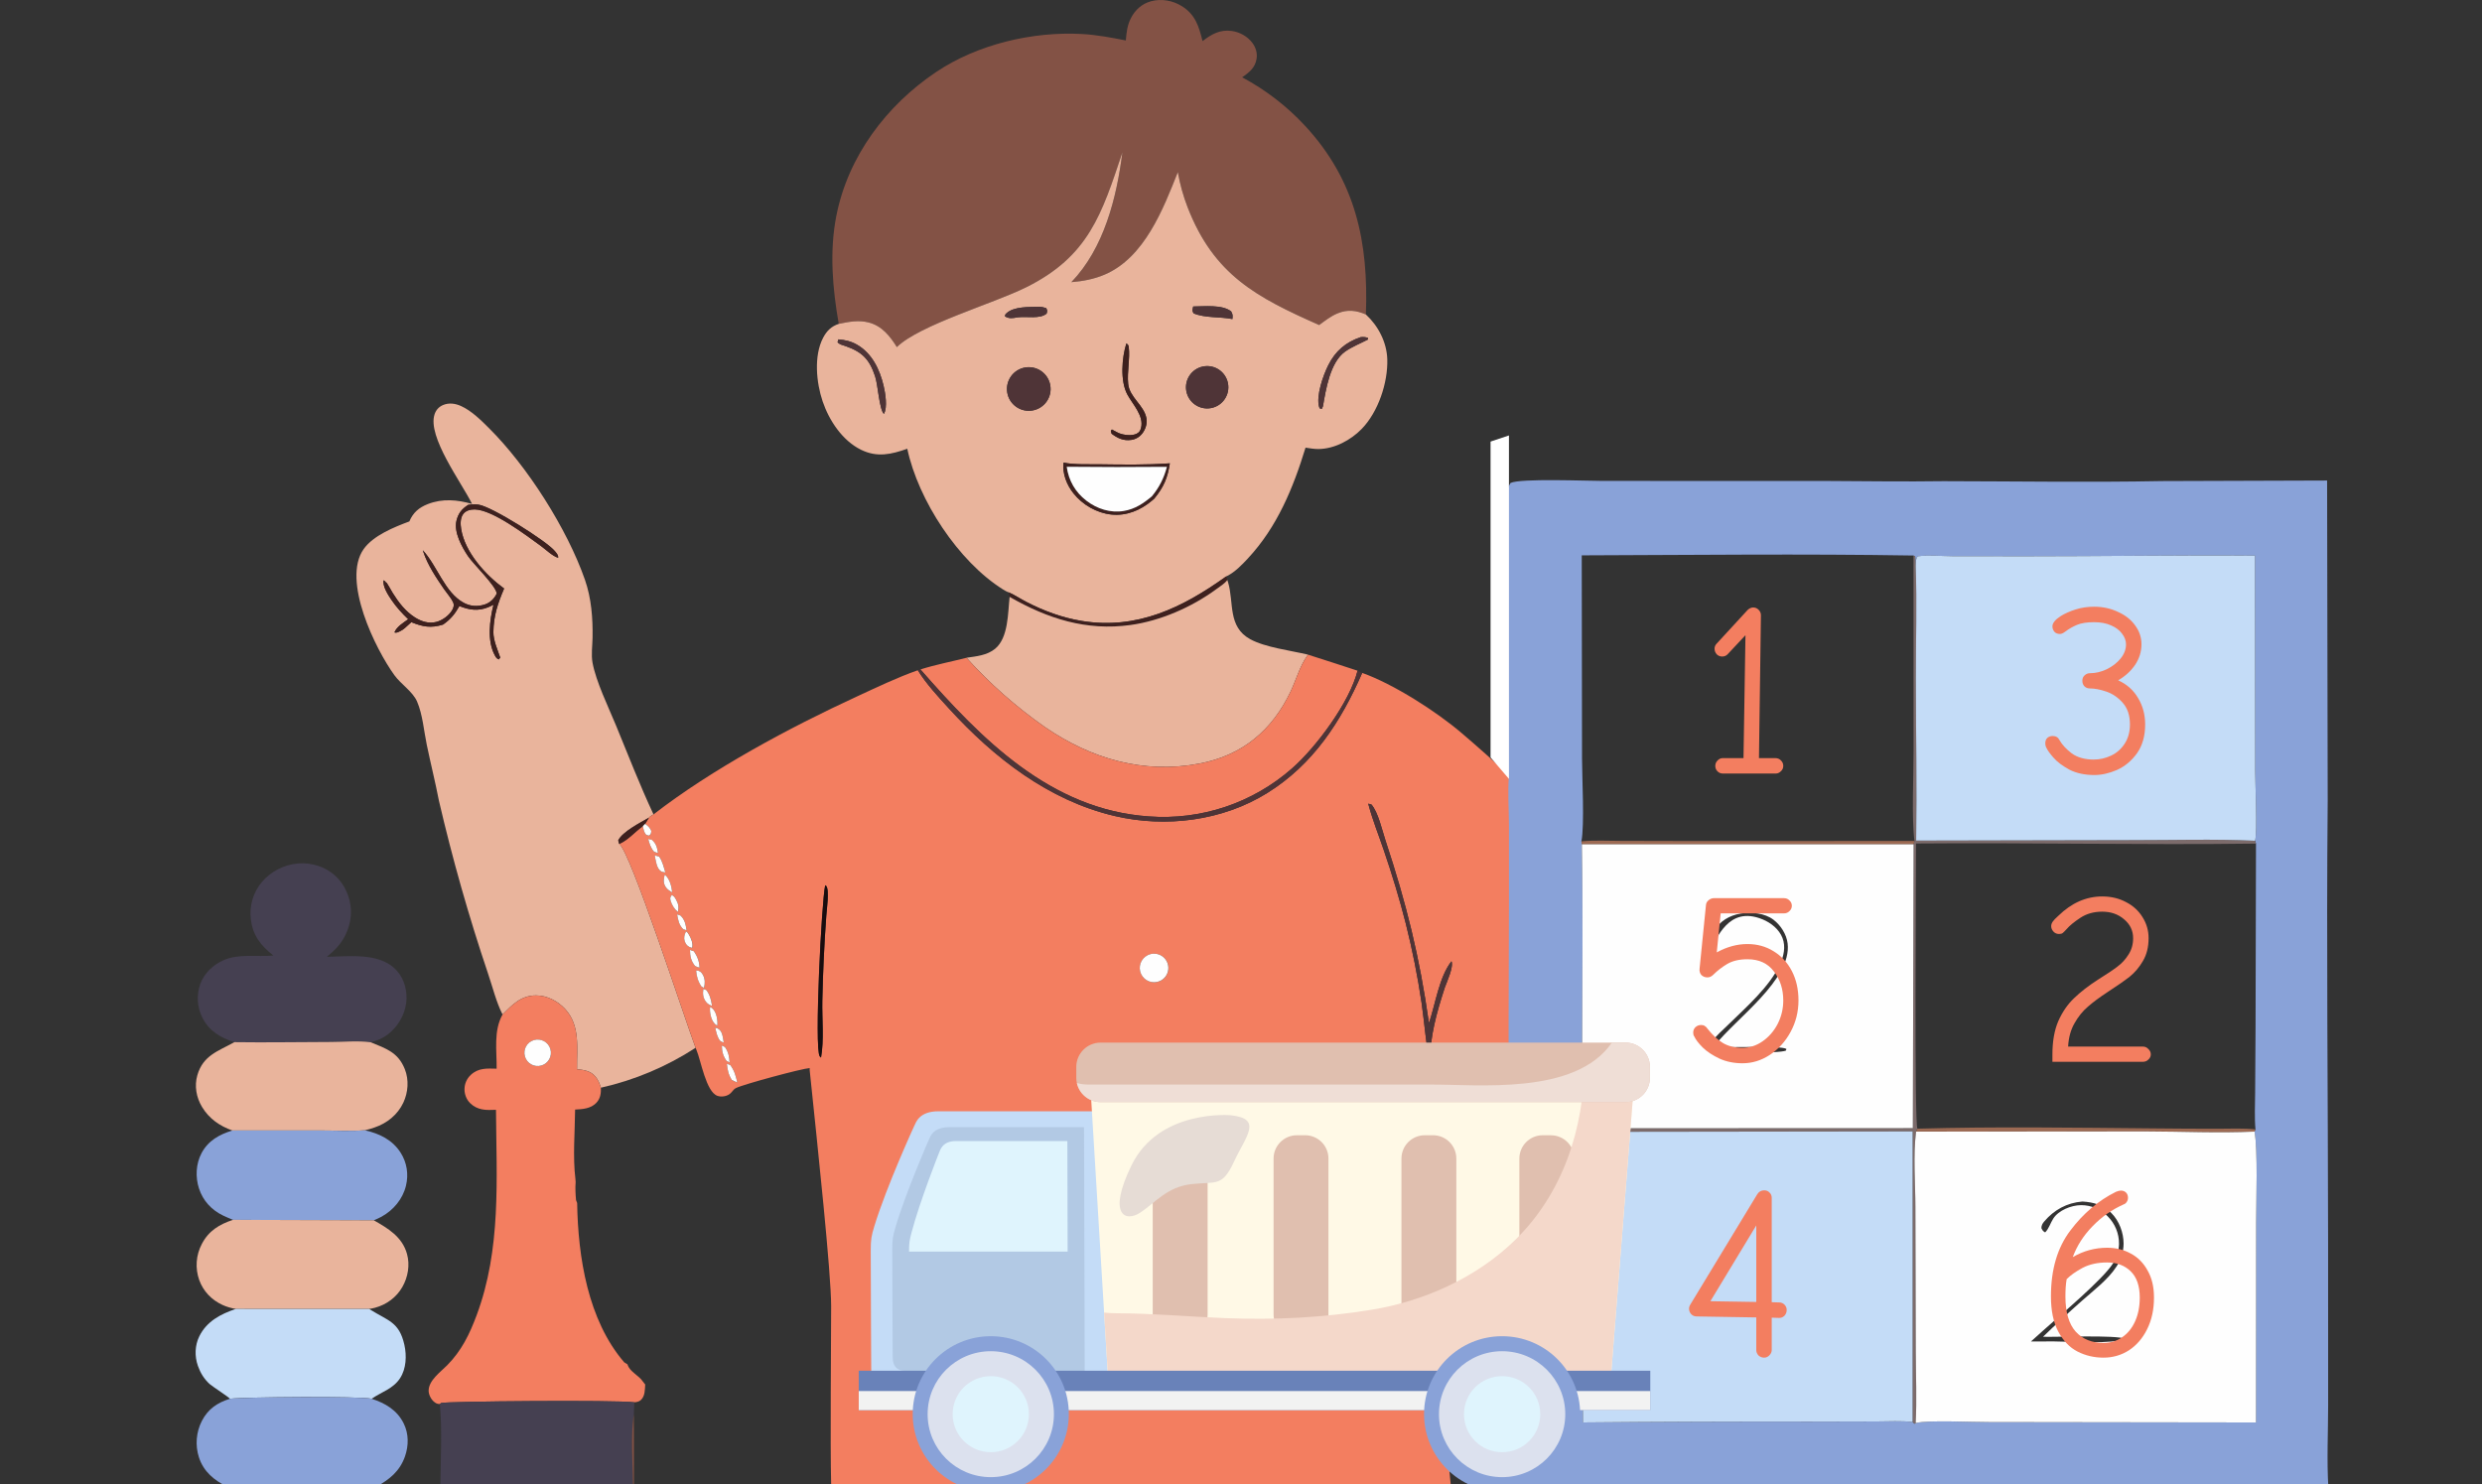 <svg width="311" height="186" viewBox="0 0 311 186" fill="none" xmlns="http://www.w3.org/2000/svg">
<rect x="0" y="0" width="311" height="186" fill="#333333" stroke="none"/>
<g clip-path="url(#clip0_98_2415)">
<path d="M171.149 39.411C169.945 38.897 168.866 38.76 167.629 39.263C166.771 39.611 166.039 40.191 165.3 40.737C157.483 37.276 152.124 34.488 148.823 26.002C148.267 24.568 147.853 23.083 147.588 21.568C145.749 26.224 143.394 32.298 138.414 34.419C137.091 34.983 135.675 35.251 134.247 35.363C138.333 31.106 139.921 24.811 140.64 19.1C138.058 26.828 136.42 32.102 128.619 35.99C124.458 38.064 115.252 40.704 112.381 43.499C111.526 42.118 110.497 40.835 108.844 40.413C107.579 40.09 106.343 40.33 105.097 40.592C104.316 36.15 103.919 31.504 104.795 27.049C106.257 19.605 111.062 13.206 117.299 9.025C122.482 5.551 129.361 3.925 135.56 4.261C137.426 4.362 139.241 4.709 141.069 5.071C141.151 4.072 141.243 3.175 141.711 2.264C142.242 1.231 143.097 0.464 144.228 0.157C145.536 -0.198 146.961 0.066 148.101 0.78C149.798 1.841 150.228 3.33 150.683 5.155C151.783 4.29 152.871 3.682 154.321 3.878C155.342 4.016 156.333 4.566 156.945 5.403C157.366 5.98 157.567 6.68 157.448 7.39C157.259 8.509 156.52 9.078 155.647 9.69C158.599 11.266 161.268 13.325 163.542 15.782C169.89 22.652 171.483 30.361 171.149 39.411Z" fill="#835245"/>
<path d="M165.297 40.735C166.036 40.189 166.768 39.609 167.626 39.261C168.864 38.758 169.942 38.895 171.146 39.409C172.699 40.84 173.763 42.887 173.83 45.016C173.922 47.956 172.697 51.62 170.627 53.75C169.257 55.16 167.215 56.254 165.216 56.273C164.672 56.278 164.122 56.184 163.586 56.101C162.03 61.187 160.033 66.043 156.354 69.996C155.637 70.766 154.769 71.663 153.826 72.149C153.768 72.179 153.707 72.204 153.647 72.232C148.17 76.154 142.484 78.945 135.554 77.818C133.135 77.424 130.806 76.569 128.635 75.447C127.893 75.064 127.184 74.59 126.427 74.243C126.17 74.168 125.918 74.02 125.691 73.878C120.065 70.355 115.056 62.677 113.684 56.238C111.677 56.949 109.91 57.356 107.888 56.365C105.56 55.225 103.889 52.699 103.078 50.302C102.285 47.957 101.95 44.6 103.136 42.333C103.59 41.467 104.165 40.898 105.094 40.59C106.34 40.328 107.576 40.088 108.841 40.411C110.494 40.833 111.523 42.117 112.378 43.497C115.25 40.702 124.455 38.062 128.616 35.988C136.417 32.1 138.055 26.826 140.637 19.098C139.918 24.809 138.33 31.105 134.244 35.361C135.672 35.249 137.088 34.981 138.411 34.417C143.391 32.296 145.746 26.222 147.585 21.566C147.85 23.081 148.264 24.567 148.82 26C152.121 34.486 157.48 37.274 165.297 40.735ZM130.182 38.449C128.999 38.482 127.006 38.382 126.081 39.289C125.93 39.438 125.964 39.432 125.916 39.645C126.47 39.971 126.866 39.879 127.466 39.778C127.506 39.772 127.545 39.767 127.585 39.761C128.619 39.632 130.328 40.008 131.138 39.301C131.235 38.943 131.252 38.945 131.09 38.614C130.768 38.504 130.522 38.457 130.182 38.449ZM149.509 38.408C149.422 38.833 149.34 38.902 149.558 39.27C150.987 39.871 152.875 39.676 154.421 39.986C154.461 39.512 154.48 39.436 154.26 39.022C153.13 38.137 150.911 38.408 149.509 38.408ZM170.512 42.248C168.64 42.867 167.323 43.989 166.433 45.77C165.795 47.047 164.88 49.617 165.293 51.015C165.309 51.07 165.337 51.121 165.359 51.174L165.627 51.243L165.768 50.919C166.128 48.838 166.661 45.406 168.532 44.07C169.391 43.457 170.461 43.041 171.4 42.55L171.41 42.35C171.084 42.227 170.858 42.23 170.512 42.248ZM105.052 42.53L104.945 42.887C105.204 43.185 105.552 43.239 105.909 43.362C108.037 44.094 108.943 45.031 109.649 47.153C110.019 48.266 110.163 51.265 110.75 51.872C111.235 51.072 110.927 49.234 110.713 48.335C110.226 46.293 109.262 44.268 107.369 43.186C106.639 42.768 105.883 42.596 105.052 42.53ZM141.137 43.032C140.568 44.825 140.346 47.742 141.258 49.437C141.918 50.664 143.36 52.108 142.975 53.627C142.886 53.977 142.746 54.191 142.425 54.353C141.835 54.652 140.809 54.528 140.222 54.288C140.048 54.218 139.886 54.125 139.721 54.037C139.641 53.993 139.559 53.952 139.478 53.909C139.426 53.881 139.375 53.852 139.324 53.822L139.192 53.991L139.283 54.351C140.052 54.923 140.77 55.266 141.755 55.127C142.335 55.045 142.829 54.735 143.172 54.264C143.558 53.736 143.771 53.044 143.645 52.392C143.331 50.765 141.529 49.793 141.361 48.108C141.209 46.583 141.615 44.951 141.432 43.48C141.402 43.238 141.318 43.171 141.137 43.032ZM150.742 45.929C149.308 46.212 148.373 47.602 148.651 49.037C148.929 50.472 150.314 51.413 151.751 51.14C153.195 50.866 154.141 49.471 153.862 48.028C153.582 46.585 152.184 45.644 150.742 45.929ZM128.445 46.055C126.954 46.309 125.953 47.726 126.212 49.215C126.47 50.706 127.889 51.703 129.378 51.441C130.862 51.18 131.855 49.767 131.597 48.283C131.34 46.798 129.93 45.802 128.445 46.055ZM133.256 57.976C133.105 59.354 133.65 60.755 134.504 61.827C135.655 63.272 137.426 64.297 139.273 64.484C141.16 64.676 142.919 63.941 144.34 62.74C144.438 62.657 144.536 62.572 144.633 62.486C145.812 61.042 146.303 59.903 146.58 58.064C143.637 58.278 140.667 58.225 137.718 58.186C136.3 58.167 134.649 58.249 133.256 57.976Z" fill="#E9B49C"/>
<path d="M127.471 39.777C126.871 39.878 126.475 39.97 125.92 39.644C125.969 39.431 125.934 39.437 126.086 39.288C127.011 38.381 129.003 38.481 130.187 38.448C130.527 38.456 130.772 38.503 131.094 38.613C131.257 38.944 131.24 38.941 131.143 39.3C130.332 40.007 128.623 39.631 127.59 39.761C127.55 39.766 127.51 39.771 127.471 39.777Z" fill="#4F3437"/>
<path d="M154.428 39.986C152.882 39.677 150.993 39.872 149.565 39.271C149.347 38.903 149.429 38.834 149.516 38.409C150.918 38.409 153.137 38.138 154.266 39.023C154.487 39.437 154.467 39.513 154.428 39.986Z" fill="#4F3437"/>
<path d="M165.769 50.919L165.629 51.244L165.36 51.175C165.338 51.121 165.31 51.07 165.294 51.015C164.881 49.618 165.797 47.048 166.435 45.77C167.324 43.99 168.641 42.868 170.514 42.249C170.86 42.231 171.086 42.228 171.412 42.351L171.401 42.551C170.463 43.041 169.392 43.458 168.534 44.071C166.662 45.407 166.129 48.839 165.769 50.919Z" fill="#4F3437"/>
<path d="M110.754 51.873C110.167 51.266 110.023 48.267 109.653 47.154C108.947 45.032 108.041 44.095 105.913 43.363C105.556 43.24 105.208 43.186 104.949 42.888L105.056 42.531C105.887 42.597 106.643 42.769 107.373 43.187C109.266 44.269 110.23 46.294 110.717 48.336C110.931 49.235 111.239 51.073 110.754 51.873Z" fill="#4F3437"/>
<path d="M139.284 54.355L139.194 53.995L139.325 53.826C139.377 53.855 139.428 53.885 139.48 53.913C139.56 53.956 139.642 53.997 139.723 54.04C139.888 54.128 140.049 54.221 140.223 54.292C140.81 54.531 141.837 54.655 142.427 54.357C142.748 54.194 142.887 53.98 142.976 53.63C143.362 52.111 141.919 50.667 141.259 49.44C140.348 47.746 140.57 44.828 141.138 43.035C141.32 43.174 141.403 43.241 141.434 43.484C141.617 44.955 141.21 46.587 141.363 48.112C141.531 49.797 143.332 50.769 143.646 52.395C143.772 53.047 143.56 53.739 143.174 54.268C142.83 54.739 142.336 55.048 141.757 55.13C140.772 55.27 140.054 54.926 139.284 54.355Z" fill="#3E201E"/>
<path d="M151.758 51.14C150.322 51.413 148.936 50.472 148.658 49.038C148.38 47.602 149.315 46.213 150.749 45.929C152.191 45.644 153.59 46.586 153.869 48.029C154.149 49.471 153.202 50.867 151.758 51.14Z" fill="#4F3437"/>
<path d="M129.386 51.442C127.896 51.704 126.477 50.707 126.219 49.217C125.961 47.727 126.962 46.31 128.453 46.056C129.938 45.803 131.348 46.799 131.605 48.284C131.862 49.768 130.87 51.181 129.386 51.442Z" fill="#4F3437"/>
<path d="M54.992 100.318C54.538 97.975 53.957 95.663 53.473 93.328C53.114 91.595 52.962 89.56 52.265 87.931C51.731 86.684 50.239 85.742 49.44 84.645C47.042 81.352 42.809 72.73 45.56 68.823C46.77 67.103 49.394 66.056 51.294 65.346C51.748 64.248 52.502 63.602 53.612 63.17C55.45 62.456 57.302 62.623 59.151 63.154C57.857 60.509 53.503 54.721 54.458 51.905C54.638 51.374 55 50.976 55.519 50.758C56.263 50.446 57.046 50.56 57.765 50.884C59.091 51.481 60.276 52.666 61.293 53.679C66.058 58.423 71.073 66.273 73.295 72.66C74.106 74.988 74.29 77.471 74.249 79.921C74.232 80.918 74.063 82.054 74.243 83.036C74.68 85.429 76.236 88.604 77.189 90.922C78.712 94.628 80.188 98.431 81.883 102.059C81.707 102.173 81.445 102.3 81.314 102.47C80.265 103.082 78.008 104.213 77.463 105.322L77.587 105.755C78.99 106.687 85.734 127.511 87.157 131.313C83.532 133.671 79.516 135.364 75.298 136.313C75.133 135.789 74.947 135.308 74.582 134.886C73.985 134.194 73.162 134.079 72.302 133.992C72.267 131.388 72.746 128.551 70.822 126.46C69.9 125.458 68.56 124.75 67.179 124.748C65.281 124.745 64.216 125.898 62.968 127.136C62.18 125.593 61.718 123.671 61.153 122.015C58.749 114.887 56.693 107.646 54.992 100.318ZM58.675 63.262C57.867 63.777 57.416 64.325 57.193 65.277C56.861 66.695 57.861 68.527 58.636 69.685C59.308 70.69 62.196 73.458 62.243 74.389C61.938 75.01 61.432 75.528 60.762 75.747C59.852 76.044 58.955 75.999 58.108 75.541C55.716 74.251 54.798 70.911 52.981 68.958C53.001 69.021 53.02 69.085 53.041 69.148C53.588 70.814 54.676 72.433 55.668 73.869C56.014 74.371 56.53 74.939 56.779 75.476C56.92 75.782 56.856 76.078 56.708 76.368C56.338 77.094 55.432 77.757 54.648 77.947C53.708 78.175 52.806 77.886 52.008 77.383C50.806 76.624 49.955 75.506 49.213 74.319C49.097 74.135 48.504 73.041 48.391 72.99C48.301 72.951 48.194 72.988 48.096 72.987L48.343 72.929L48.067 72.716C47.922 73.474 48.623 74.553 49.052 75.184C49.66 76.078 50.368 76.855 51.148 77.602C50.531 78.055 49.717 78.52 49.425 79.249C49.706 79.351 49.926 79.199 50.191 79.071C50.565 78.891 50.838 78.615 51.139 78.337L51.543 77.971C52.961 78.55 54.006 78.744 55.513 78.274C56.473 77.603 56.986 76.962 57.566 75.951C58.815 76.454 59.908 76.612 61.183 76.096C61.405 76.003 61.623 75.902 61.837 75.791C61.364 77.675 61.007 80.336 62.014 82.141C62.162 82.407 62.215 82.503 62.493 82.641L62.684 82.412C62.346 81.422 61.813 80.252 61.824 79.207C61.846 77.164 62.375 75.624 63.168 73.755C60.844 72.065 58.248 69.211 57.784 66.284C57.689 65.684 57.658 64.913 58.05 64.403C58.386 63.968 58.966 63.835 59.487 63.843C61.725 63.878 65.878 67.042 67.761 68.409C68.386 68.863 69.224 69.692 69.938 69.902C69.97 69.56 69.744 69.334 69.532 69.071C68.53 67.829 61.538 63.422 59.928 63.238C59.52 63.191 59.082 63.208 58.675 63.262Z" fill="#E9B49C"/>
<path d="M144.639 62.485C144.542 62.571 144.444 62.656 144.346 62.739C142.925 63.94 141.166 64.674 139.28 64.483C137.432 64.296 135.661 63.271 134.51 61.825C133.657 60.754 133.111 59.353 133.262 57.975C134.655 58.248 136.306 58.166 137.724 58.185C140.673 58.224 143.643 58.277 146.587 58.063C146.309 59.902 145.819 61.041 144.639 62.485ZM133.659 58.497C133.907 60.233 134.728 61.669 136.126 62.748C137.459 63.775 139.148 64.32 140.827 64.033C142.235 63.792 143.276 63.086 144.34 62.192C145.271 61.051 145.838 59.934 146.216 58.505C142.031 58.544 137.845 58.542 133.659 58.497Z" fill="#3E201E"/>
<path d="M144.341 62.192C143.277 63.086 142.236 63.792 140.828 64.033C139.149 64.32 137.46 63.775 136.127 62.748C134.729 61.669 133.909 60.233 133.66 58.497C137.846 58.542 142.032 58.544 146.217 58.505C145.839 59.934 145.272 61.05 144.341 62.192Z" fill="#FEFEFE"/>
<path d="M188.575 97.13C188.844 94.2 188.625 91.075 188.622 88.124L188.608 70.353C188.608 67.753 188.365 64.88 188.689 62.308C188.772 61.648 188.905 61.087 189.27 60.528C190.492 59.926 198.806 60.271 200.795 60.27L229.238 60.279C233.998 60.301 238.768 60.373 243.528 60.303C252.65 60.317 261.811 60.465 270.929 60.289L291.59 60.221L291.666 100.327C291.493 118.789 291.704 137.27 291.716 155.734L291.721 176.085C291.721 179.516 291.537 183.05 291.754 186.469C290.272 187.049 267.28 186.62 263.986 186.62L211.171 186.596L196.143 186.618C193.681 186.626 190.929 186.871 188.498 186.546C188.472 183.293 188.478 180.04 188.515 176.788C188.686 175.656 188.692 174.428 188.588 173.288L188.621 172.879C188.671 172.226 188.81 171.512 188.562 170.892C188.171 170.557 187.926 170.628 187.422 170.6L187.378 170.486C187.799 170.473 188.137 170.463 188.534 170.299C188.902 168.954 188.517 165.579 188.502 164.049L188.453 150.743L188.403 150.594L187.914 150.444C188.073 150.439 188.218 150.393 188.371 150.355C188.626 149.895 188.523 149.406 188.484 148.902L188.548 148.617L188.582 145.606L188.223 145.303L188.486 145.09C188.612 144.392 188.531 143.761 188.458 143.063C188.369 133.033 188.486 122.998 188.51 112.968L188.494 103.406C188.486 101.328 188.399 99.201 188.575 97.13ZM239.766 69.619C225.92 69.394 212.045 69.554 198.196 69.598L198.232 95.038C198.234 97.473 198.555 103.388 198.156 105.443L198.209 105.806C198.357 113.989 198.258 122.192 198.253 130.377C198.251 133.895 197.953 137.742 198.303 141.22C198.698 141.497 199.328 141.394 199.796 141.397C199.276 141.418 198.47 141.343 198.016 141.594C198.222 141.834 198.097 141.751 198.39 141.848C198.212 142.284 198.301 175.036 198.357 178.267C207.854 178.18 217.351 178.145 226.848 178.162L235.199 178.142C236.66 178.141 238.216 178.042 239.662 178.206L239.901 178.429L240.037 178.334C241.756 177.943 247.069 178.239 249.179 178.222L282.684 178.267L282.703 153.177C282.7 150.581 282.928 144.059 282.496 141.815L282.617 141.544C282.48 140.03 282.566 138.443 282.574 136.922L282.626 128.708L282.68 105.722L282.568 105.368C282.873 104.185 282.584 98.204 282.582 96.578L282.556 69.634C272.98 69.558 263.385 69.719 253.806 69.714L244.617 69.704C243.213 69.698 241.678 69.531 240.291 69.718C240.003 70.128 240.067 70.482 240.042 70.975L239.977 69.748L239.766 69.619Z" fill="#89A2D8"/>
<path d="M52.98 68.961C54.796 70.914 55.714 74.254 58.106 75.545C58.954 76.002 59.851 76.047 60.76 75.75C61.431 75.531 61.937 75.013 62.242 74.392C62.194 73.461 59.307 70.694 58.634 69.688C57.86 68.53 56.859 66.698 57.191 65.28C57.415 64.328 57.866 63.78 58.674 63.265C59.081 63.211 59.518 63.194 59.927 63.241C61.537 63.425 68.529 67.832 69.531 69.074C69.743 69.337 69.969 69.563 69.937 69.905C69.223 69.695 68.385 68.866 67.76 68.412C65.877 67.045 61.724 63.882 59.485 63.846C58.964 63.838 58.384 63.971 58.049 64.406C57.656 64.916 57.688 65.687 57.783 66.287C58.246 69.214 60.843 72.068 63.167 73.758C62.374 75.627 61.845 77.167 61.822 79.21C61.811 80.255 62.345 81.425 62.682 82.415L62.492 82.644C62.213 82.506 62.161 82.41 62.012 82.144C61.006 80.339 61.363 77.678 61.836 75.794C61.622 75.905 61.404 76.007 61.181 76.099C59.907 76.615 58.814 76.457 57.565 75.954C56.985 76.965 56.472 77.606 55.512 78.277C54.004 78.747 52.96 78.553 51.541 77.974L51.138 78.34C50.837 78.618 50.563 78.894 50.19 79.074C49.925 79.202 49.705 79.354 49.424 79.252C49.716 78.523 50.53 78.058 51.147 77.605C50.367 76.859 49.658 76.081 49.05 75.187C48.621 74.556 47.921 73.477 48.065 72.719L48.341 72.932L48.095 72.99C48.193 72.991 48.3 72.954 48.39 72.993C48.503 73.044 49.096 74.138 49.212 74.323C49.954 75.509 50.805 76.627 52.007 77.386C52.805 77.89 53.707 78.178 54.647 77.95C55.431 77.761 56.337 77.097 56.706 76.371C56.855 76.081 56.919 75.785 56.777 75.479C56.529 74.943 56.013 74.374 55.667 73.872C54.675 72.436 53.587 70.817 53.039 69.151C53.019 69.088 53 69.024 52.98 68.961Z" fill="#3E201E"/>
<path d="M239.769 69.618L239.979 69.747L240.044 70.974C240.21 75.668 240.055 80.402 240.063 85.101C240.075 91.844 240.197 98.602 240.101 105.343L267.177 105.287C272.285 105.295 277.471 105.129 282.57 105.366L282.682 105.721C268.486 105.911 254.281 105.582 240.084 105.706C240.082 109.839 239.853 140.824 240.258 141.451L240.091 141.815C239.714 144.729 240.001 148.251 240.004 151.247L240.054 169.44C240.058 172.382 240.198 175.402 240.039 178.333L239.903 178.428L239.664 178.204L239.666 141.791L198.393 141.846C198.099 141.75 198.225 141.833 198.018 141.593C198.472 141.342 199.278 141.417 199.798 141.396L239.687 141.38L239.785 105.808L239.887 105.396C239.514 102.517 239.782 97.231 239.773 94.131L239.769 69.618Z" fill="#7C6B6B"/>
<path d="M240.042 70.973C240.067 70.48 240.003 70.126 240.291 69.716C241.678 69.529 243.213 69.696 244.617 69.702L253.806 69.713C263.385 69.717 272.98 69.557 282.556 69.632L282.582 96.576C282.585 98.202 282.873 104.184 282.568 105.366C277.469 105.128 272.283 105.294 267.175 105.287L240.099 105.343C240.195 98.601 240.073 91.844 240.061 85.1C240.053 80.401 240.208 75.667 240.042 70.973Z" fill="#C4DCF7"/>
<path d="M126.431 74.244C127.187 74.591 127.897 75.064 128.638 75.447C130.809 76.57 133.138 77.425 135.557 77.818C142.488 78.945 148.173 76.154 153.651 72.233L153.788 72.689C153.446 73.143 152.859 73.502 152.404 73.837C149.347 76.083 145.424 77.806 141.656 78.327C136.118 79.092 131.263 77.535 126.506 74.802L126.431 74.244Z" fill="#3E201E"/>
<path d="M153.789 72.689C153.819 72.782 153.85 72.875 153.877 72.969C154.642 75.523 153.8 78.536 156.654 80.105C158.54 81.141 161.756 81.528 163.908 82.042C163.856 82.113 163.803 82.183 163.751 82.254C162.886 83.467 162.378 85.259 161.732 86.624C159.411 91.527 155.667 94.666 150.301 95.687C143.27 97.025 136.703 95.091 130.897 91.093C127.316 88.583 124.03 85.677 121.102 82.429C122.347 82.249 123.678 82.134 124.688 81.305C126.368 79.925 126.285 76.796 126.508 74.802C131.264 77.535 136.119 79.092 141.657 78.327C145.426 77.806 149.348 76.083 152.405 73.837C152.861 73.502 153.448 73.143 153.789 72.689Z" fill="#E9B49C"/>
<path d="M121.102 82.435C124.03 85.683 127.316 88.589 130.897 91.099C136.703 95.097 143.27 97.031 150.301 95.693C155.667 94.672 159.411 91.533 161.732 86.629C162.379 85.265 162.886 83.473 163.752 82.26C163.803 82.188 163.856 82.119 163.908 82.048C165.978 82.704 168.043 83.373 170.105 84.053C169.135 87.971 164.938 93.636 161.907 96.292C156.973 100.641 150.491 102.814 143.932 102.316C131.616 101.459 122.951 92.603 115.334 83.893C117.227 83.295 119.18 82.924 121.102 82.435Z" fill="#F37E60"/>
<path d="M81.886 102.065C89.188 96.397 98.954 91.168 107.325 87.308C109.832 86.152 112.403 84.909 115.006 83.996C116.064 85.709 117.556 87.315 118.913 88.801C124.541 94.965 131.393 100.319 139.669 102.263C146.077 103.768 153.186 102.878 158.802 99.376C164.57 95.78 168.015 90.445 170.692 84.333C174.602 85.72 179.97 89.158 183.125 91.853C185.04 93.488 187.294 95.449 189.074 97.227C188.899 99.298 189.066 101.298 189.074 103.376V112.984C189.051 123.014 188.985 132.929 189.074 142.959C188.693 143.128 187.686 143.435 187.292 143.572C186.144 143.464 182.138 147.793 179.44 147.66C179.551 143.117 179.517 138.551 179.456 134.007C172.961 133.809 166.402 134.024 159.899 134.026L122.666 134.001L110.402 134.063C107.888 134.082 105.044 134.347 102.587 133.879C102.229 133.845 101.866 133.817 101.506 133.843C100.419 133.921 93.174 135.885 92.234 136.35C92.013 136.459 91.886 136.613 91.735 136.797C91.621 136.935 91.521 137.046 91.369 137.146C90.969 137.409 90.364 137.496 89.897 137.333C88.468 136.834 87.838 132.931 87.259 131.552L87.16 131.32C85.736 127.517 78.992 106.693 77.589 105.761C78.689 105.308 79.566 104.23 80.55 103.54C80.631 103.879 80.685 104.246 80.894 104.532C81.018 104.701 81.154 104.682 81.345 104.726C81.599 104.488 81.576 104.478 81.609 104.127C81.399 103.686 81.23 103.539 80.834 103.253L81.316 102.477C81.447 102.306 81.71 102.179 81.886 102.065ZM171.446 100.714L171.49 100.883C171.997 102.786 172.752 104.657 173.387 106.524C174.415 109.545 175.366 112.635 176.148 115.73C176.972 119.009 177.633 122.325 178.13 125.669C178.485 128.203 178.688 130.763 179.12 133.284C179.259 129.647 179.938 127.166 181.046 123.744C181.301 123.043 182.174 121.161 181.877 120.466C180.317 122.457 179.87 125.838 179.055 128.21C177.876 119.891 176.241 113.277 173.602 105.301C173.191 104.059 172.699 101.793 171.844 100.818L171.446 100.714ZM81.225 105.15C81.402 105.754 81.529 106.266 81.963 106.747C82.121 106.802 82.286 106.874 82.45 106.906C82.343 106.221 82.225 105.711 81.674 105.246L81.225 105.15ZM82.046 107.205C82.171 107.812 82.262 108.829 82.83 109.19C82.992 109.293 83.187 109.311 83.372 109.333C83.167 108.671 83.015 107.93 82.6 107.367C82.414 107.303 82.24 107.239 82.046 107.205ZM83.286 109.631C83.158 110.189 83.078 110.628 83.404 111.151C83.61 111.481 83.903 111.647 84.23 111.833C84.148 111.124 83.962 110.286 83.446 109.753C83.399 109.705 83.34 109.671 83.286 109.631ZM103.402 110.941C102.947 112.984 102.02 131.417 102.717 132.376C102.763 132.439 102.825 132.486 102.879 132.542C103.273 130.334 102.995 127.7 103.04 125.439C103.115 121.867 103.282 118.299 103.541 114.736C103.583 114.081 103.956 111.511 103.528 111.031C103.494 110.992 103.444 110.971 103.402 110.941ZM84.181 112.167C83.978 112.497 83.934 112.529 84.049 112.926C84.191 113.415 84.541 113.974 84.94 114.289C85.106 113.676 85 113.231 84.677 112.674C84.538 112.435 84.433 112.294 84.181 112.167ZM84.847 114.604C84.978 115.325 85.082 115.934 85.622 116.465L86.032 116.588C85.92 115.849 85.826 115.274 85.267 114.739L84.847 114.604ZM85.972 116.728C85.781 117.132 85.666 117.46 85.796 117.91C85.888 118.231 86.079 118.535 86.392 118.673C86.522 118.731 86.599 118.749 86.73 118.786C86.884 118.26 86.6 117.576 86.322 117.12C86.144 116.828 86.221 116.921 85.972 116.728ZM86.462 119.052C86.466 119.84 86.595 120.433 87.094 121.056C87.292 121.154 87.436 121.225 87.655 121.269C87.644 120.504 87.377 119.846 86.954 119.217L86.462 119.052ZM143.831 119.701C142.951 120.128 142.577 121.183 142.99 122.069C143.404 122.956 144.451 123.348 145.345 122.95C145.936 122.686 146.34 122.124 146.4 121.479C146.461 120.835 146.168 120.207 145.636 119.839C145.103 119.47 144.414 119.417 143.831 119.701ZM87.235 121.632C87.283 122.374 87.489 123.04 87.912 123.653L88.221 123.811C88.357 123.279 88.372 122.718 88.106 122.216C87.97 121.96 87.82 121.744 87.524 121.667C87.43 121.643 87.331 121.644 87.235 121.632ZM88.142 123.94C88.05 124.541 88.087 125.026 88.456 125.534C88.666 125.823 88.903 125.934 89.229 126.058C89.117 125.319 88.971 124.679 88.512 124.074L88.142 123.94ZM88.98 126.197C88.901 126.835 89.085 127.822 89.556 128.299C89.702 128.445 89.726 128.447 89.884 128.536C89.963 127.925 89.795 126.899 89.333 126.444C89.181 126.295 89.146 126.288 88.98 126.197ZM89.627 128.808C89.761 129.413 89.853 129.92 90.224 130.431C90.373 130.513 90.522 130.616 90.688 130.659C90.608 130.15 90.541 129.299 90.076 128.981C89.852 128.829 89.934 128.881 89.627 128.808ZM90.451 131.035C90.463 131.78 90.6 132.343 91.04 132.951L91.427 133.162C91.381 132.405 91.274 131.84 90.835 131.21L90.451 131.035ZM91.08 133.32C91.172 134.094 91.276 134.693 91.712 135.353C91.936 135.474 92.144 135.578 92.386 135.657C92.203 134.85 92.024 134.149 91.512 133.485L91.08 133.32Z" fill="#F37E60"/>
<path d="M115.001 83.995L115.331 83.888C122.948 92.597 131.613 101.453 143.929 102.311C150.488 102.808 156.97 100.636 161.904 96.287C164.935 93.631 169.132 87.965 170.102 84.047L170.687 84.331C168.01 90.444 164.565 95.778 158.797 99.375C153.181 102.877 146.072 103.767 139.664 102.262C131.388 100.318 124.536 94.963 118.908 88.8C117.551 87.314 116.059 85.707 115.001 83.995Z" fill="#4F3437"/>
<path d="M179.113 133.286C178.681 130.765 178.478 128.205 178.123 125.671C177.626 122.328 176.965 119.011 176.141 115.732C175.359 112.637 174.407 109.548 173.38 106.526C172.745 104.659 171.99 102.789 171.483 100.885L171.439 100.716L171.837 100.82C172.691 101.795 173.184 104.061 173.595 105.303C176.234 113.279 177.869 119.893 179.048 128.212C179.863 125.84 180.309 122.459 181.87 120.468C182.167 121.163 181.294 123.045 181.039 123.746C179.931 127.168 179.251 129.649 179.113 133.286Z" fill="#4F3437"/>
<path d="M77.587 105.757L77.463 105.324C78.008 104.215 80.265 103.084 81.314 102.472L80.831 103.249L80.548 103.536C79.563 104.226 78.686 105.304 77.587 105.757Z" fill="#3E201E"/>
<path d="M80.546 103.534L80.83 103.247C81.226 103.533 81.395 103.68 81.605 104.121C81.572 104.472 81.595 104.482 81.341 104.72C81.15 104.676 81.014 104.695 80.89 104.526C80.681 104.24 80.627 103.873 80.546 103.534Z" fill="#FEFEFE"/>
<path d="M82.447 106.9C82.283 106.868 82.118 106.796 81.96 106.741C81.526 106.26 81.399 105.748 81.222 105.144L81.671 105.24C82.222 105.705 82.34 106.215 82.447 106.9Z" fill="#FEFEFE"/>
<path d="M198.153 105.439C199.782 105.282 201.489 105.377 203.125 105.381L211.777 105.401L239.882 105.393L239.78 105.806L198.207 105.802L198.153 105.439Z" fill="#9D6A53"/>
<path d="M198.206 105.805L239.779 105.809L239.682 141.38L199.792 141.396C199.324 141.393 198.695 141.496 198.3 141.219C197.95 137.741 198.247 133.894 198.25 130.376C198.255 122.191 198.354 113.989 198.206 105.805ZM214.78 131.143C214.82 131.09 214.86 131.037 214.9 130.985C217.479 127.669 224.549 122.759 223.992 118.225C223.851 117.082 223.132 115.96 222.224 115.265C221.128 114.427 219.448 114.264 218.125 114.484C216.655 114.728 215.553 115.425 214.732 116.668C214.422 117.138 214.214 117.572 214.223 118.145L214.42 118.382C215.202 118.046 216.4 113.375 220.869 115.222C221.924 115.658 222.932 116.465 223.351 117.555C223.77 118.643 223.502 119.847 223.027 120.869C221.723 123.67 218.799 126.219 216.604 128.366C215.85 129.103 214.986 129.846 214.359 130.695C214.139 130.992 214.041 131.277 214.051 131.643C215.114 131.949 223.037 132.061 223.79 131.653L223.838 131.45C223.076 130.996 216.641 131.354 214.959 131.165C214.9 131.158 214.84 131.15 214.78 131.143Z" fill="#FEFEFE"/>
<path d="M83.368 109.332C83.182 109.31 82.988 109.292 82.826 109.189C82.257 108.828 82.167 107.811 82.041 107.204C82.236 107.238 82.409 107.302 82.596 107.366C83.01 107.929 83.163 108.67 83.368 109.332Z" fill="#FEFEFE"/>
<path d="M29.369 130.61C27.629 130.045 26.186 129.213 25.339 127.5C24.695 126.194 24.608 124.684 25.097 123.313C25.595 121.942 26.708 120.914 28.023 120.33C29.914 119.489 32.246 119.938 34.257 119.752C32.699 118.521 31.674 117.262 31.432 115.206C31.22 113.527 31.719 111.836 32.808 110.541C33.952 109.199 35.579 108.361 37.336 108.209C39.03 108.075 40.758 108.604 42.02 109.758C43.192 110.829 43.912 112.474 43.975 114.056C44.043 115.77 43.351 117.526 42.185 118.777C41.801 119.181 41.391 119.558 40.957 119.908C43.65 119.87 47.353 119.363 49.472 121.388C50.488 122.359 50.966 123.738 50.938 125.129C50.906 126.673 50.185 128.168 49.073 129.228C48.313 129.953 47.46 130.367 46.449 130.622C44.899 130.406 43.068 130.581 41.491 130.584C37.452 130.591 33.407 130.667 29.369 130.61Z" fill="#454051"/>
<path d="M84.229 111.829C83.902 111.643 83.609 111.477 83.403 111.147C83.077 110.625 83.157 110.186 83.285 109.627C83.338 109.668 83.398 109.702 83.445 109.75C83.961 110.282 84.146 111.12 84.229 111.829Z" fill="#FEFEFE"/>
<path d="M102.873 132.54C102.82 132.485 102.758 132.437 102.712 132.374C102.014 131.415 102.942 112.982 103.397 110.939C103.439 110.969 103.489 110.991 103.523 111.03C103.95 111.51 103.578 114.079 103.536 114.734C103.277 118.297 103.11 121.866 103.034 125.437C102.99 127.698 103.268 130.333 102.873 132.54Z" fill="#190C0E"/>
<path d="M84.934 114.286C84.536 113.971 84.185 113.412 84.043 112.922C83.929 112.526 83.972 112.494 84.175 112.164C84.428 112.291 84.532 112.432 84.671 112.671C84.995 113.228 85.1 113.673 84.934 114.286Z" fill="#FEFEFE"/>
<path d="M86.028 116.582L85.617 116.459C85.077 115.928 84.974 115.319 84.843 114.599L85.262 114.734C85.822 115.268 85.915 115.843 86.028 116.582Z" fill="#FEFEFE"/>
<path d="M86.721 118.786C86.589 118.749 86.513 118.731 86.383 118.673C86.07 118.534 85.879 118.231 85.787 117.91C85.657 117.46 85.771 117.132 85.963 116.727C86.211 116.921 86.135 116.828 86.313 117.12C86.591 117.576 86.875 118.26 86.721 118.786Z" fill="#FEFEFE"/>
<path d="M87.651 121.269C87.433 121.224 87.288 121.153 87.09 121.055C86.591 120.432 86.462 119.84 86.458 119.051L86.95 119.216C87.373 119.845 87.64 120.504 87.651 121.269Z" fill="#FEFEFE"/>
<path d="M145.337 122.947C144.443 123.345 143.396 122.953 142.982 122.066C142.569 121.18 142.943 120.125 143.823 119.697C144.406 119.414 145.095 119.467 145.628 119.835C146.16 120.204 146.453 120.831 146.392 121.476C146.332 122.121 145.928 122.683 145.337 122.947Z" fill="#FEFEFE"/>
<path d="M88.213 123.806L87.904 123.648C87.48 123.034 87.275 122.368 87.227 121.627C87.323 121.639 87.421 121.637 87.515 121.662C87.812 121.739 87.962 121.955 88.098 122.211C88.364 122.712 88.348 123.273 88.213 123.806Z" fill="#FEFEFE"/>
<path d="M89.22 126.057C88.894 125.933 88.658 125.821 88.448 125.532C88.079 125.024 88.042 124.54 88.133 123.939L88.504 124.073C88.963 124.677 89.109 125.317 89.22 126.057Z" fill="#FEFEFE"/>
<path d="M62.967 127.144C64.215 125.906 65.28 124.753 67.178 124.756C68.558 124.758 69.899 125.466 70.821 126.468C72.745 128.559 72.266 131.396 72.301 134C73.161 134.087 73.984 134.202 74.581 134.894C74.946 135.316 75.132 135.797 75.297 136.321C75.312 137.044 75.236 137.673 74.713 138.219C74.022 138.941 72.997 139.008 72.062 139.053C72.038 141.875 71.759 144.975 72.103 147.768L72.129 148.135C72.069 148.909 72.11 149.631 72.179 150.4L72.318 150.768C72.43 157.537 73.659 165.431 78.213 170.727L78.628 170.988C78.863 171.891 80.075 172.38 80.548 173.132L80.845 173.507C80.799 174.186 80.835 174.937 80.312 175.446C80.095 175.656 79.77 175.721 79.474 175.737C77.329 175.436 55.669 175.61 55.274 175.829C55.215 175.862 55.166 175.91 55.114 175.953C54.804 175.963 54.615 175.864 54.378 175.668C53.998 175.352 53.699 174.752 53.709 174.256C53.734 172.982 55.212 171.928 56.029 171.102C57.83 169.28 58.829 167.222 59.721 164.832C62.824 156.524 62.208 147.777 62.148 139.084C60.931 139.138 59.855 139.161 58.92 138.26C58.452 137.808 58.188 137.126 58.204 136.477C58.214 135.805 58.498 135.166 58.991 134.708C59.953 133.813 61.01 133.902 62.229 133.929C62.26 131.656 61.82 129.206 62.967 127.144ZM66.913 130.348C66.032 130.601 65.522 131.521 65.775 132.402C66.029 133.284 66.948 133.794 67.83 133.541C68.712 133.288 69.222 132.368 68.969 131.486C68.716 130.603 67.795 130.094 66.913 130.348Z" fill="#F37E60"/>
<path d="M89.881 128.533C89.723 128.444 89.698 128.442 89.553 128.295C89.081 127.818 88.898 126.831 88.977 126.194C89.143 126.285 89.178 126.292 89.329 126.441C89.791 126.895 89.96 127.921 89.881 128.533Z" fill="#FEFEFE"/>
<path d="M90.686 130.659C90.521 130.617 90.372 130.513 90.222 130.431C89.851 129.92 89.76 129.414 89.626 128.809C89.933 128.881 89.851 128.829 90.074 128.981C90.54 129.299 90.606 130.151 90.686 130.659Z" fill="#FEFEFE"/>
<path d="M67.828 133.535C66.947 133.788 66.027 133.278 65.774 132.397C65.521 131.515 66.03 130.595 66.912 130.342C67.794 130.088 68.714 130.598 68.967 131.48C69.221 132.362 68.71 133.282 67.828 133.535Z" fill="#FEFEFE"/>
<path d="M29.371 130.606C33.409 130.664 37.454 130.588 41.493 130.581C43.07 130.578 44.901 130.403 46.45 130.618C48.358 131.407 49.888 131.865 50.73 134.002C51.258 135.342 51.145 136.899 50.536 138.193C49.827 139.699 48.495 140.771 46.932 141.297C46.539 141.434 46.138 141.551 45.732 141.646C43.88 141.784 41.939 141.672 40.077 141.673L29.12 141.675C27.54 141.124 26.209 140.196 25.326 138.743C24.597 137.546 24.337 136.098 24.73 134.739C25.453 132.243 27.369 131.719 29.371 130.606Z" fill="#E9B49C"/>
<path d="M91.424 133.16L91.037 132.949C90.598 132.341 90.46 131.778 90.448 131.033L90.833 131.208C91.271 131.838 91.379 132.404 91.424 133.16Z" fill="#FEFEFE"/>
<path d="M92.382 135.653C92.14 135.573 91.932 135.469 91.708 135.348C91.272 134.689 91.167 134.089 91.075 133.315L91.507 133.48C92.02 134.145 92.199 134.845 92.382 135.653Z" fill="#FEFEFE"/>
<path d="M240.257 141.446C250.106 141.169 260.04 141.326 269.894 141.411C272.553 141.44 275.212 141.455 277.87 141.455C279.428 141.458 281.072 141.361 282.618 141.538L282.497 141.809C278.003 142.019 273.429 141.797 268.925 141.787L240.09 141.811L240.257 141.446Z" fill="#9D6A53"/>
<path d="M29.118 141.678L40.075 141.677C41.937 141.676 43.878 141.787 45.73 141.65C47.54 142.062 49.169 142.837 50.199 144.457C50.994 145.708 51.217 147.174 50.865 148.611C50.457 150.28 49.298 151.652 47.811 152.478C47.499 152.652 47.165 152.792 46.838 152.934L29.206 152.876C28.78 152.704 28.352 152.53 27.939 152.329C26.501 151.632 25.435 150.477 24.936 148.949C24.467 147.517 24.543 145.854 25.255 144.513C26.084 142.953 27.486 142.168 29.118 141.678Z" fill="#89A2D8"/>
<path d="M198.386 141.846L239.659 141.791L239.657 178.204C238.211 178.041 236.655 178.139 235.194 178.141L226.843 178.161C217.346 178.144 207.849 178.179 198.352 178.265C198.296 175.035 198.207 142.283 198.386 141.846Z" fill="#C4DCF7"/>
<path d="M240.089 141.815L268.924 141.791C273.428 141.801 278.002 142.024 282.496 141.813C282.929 144.058 282.7 150.58 282.703 153.175L282.685 178.266L249.179 178.22C247.069 178.237 241.756 177.941 240.037 178.333C240.196 175.402 240.057 172.381 240.052 169.439L240.003 151.246C239.999 148.251 239.712 144.728 240.089 141.815ZM260.928 150.577C258.992 150.735 257.389 151.608 256.13 153.096C255.918 153.346 255.799 153.573 255.788 153.907C255.945 154.215 255.967 154.271 256.26 154.449C256.738 153.968 256.915 153.286 257.275 152.721C257.947 151.666 259.549 151.041 260.754 151.032C262.007 151.027 263.209 151.528 264.087 152.421C265.02 153.341 265.536 154.603 265.517 155.913C265.49 156.78 265.227 157.623 264.754 158.35C263.454 160.381 258.103 164.855 256.039 166.72L254.484 168.116L257.339 168.107C259.3 168.111 264.773 168.492 266.278 167.776C265.126 167.282 257.805 167.578 255.994 167.528C257.589 165.982 259.219 164.474 260.885 163.005C262.363 161.688 264.144 160.375 265.224 158.692C265.772 157.837 266.09 156.865 266.09 155.844C266.09 154.474 265.531 152.993 264.56 152.018C263.558 151.01 262.307 150.653 260.928 150.577Z" fill="#FEFEFE"/>
<path d="M187.29 143.57C187.684 143.433 188.076 143.23 188.458 143.061C188.531 143.759 188.613 144.39 188.487 145.088L188.223 145.302C187.413 145.127 186.619 144.946 185.826 144.701C186.337 144.35 186.863 144.023 187.29 143.57Z" fill="#FEFEFE"/>
<path d="M129.703 148.03C131.603 148.018 133.625 147.892 135.51 148.12C135.528 148.858 135.519 149.598 135.656 150.326C133.823 150.027 131.591 150.274 129.714 150.281L129.703 148.03Z" fill="#FEFEFE"/>
<path d="M29.541 164.036C28.976 163.938 28.399 163.776 27.878 163.537C26.528 162.917 25.483 161.842 24.972 160.44C24.433 158.951 24.548 157.303 25.288 155.902C26.141 154.246 27.497 153.431 29.204 152.872L46.836 152.931C48.629 153.945 50.397 155.004 50.994 157.132C51.386 158.527 51.126 160.045 50.413 161.292C49.668 162.594 48.438 163.493 46.999 163.888C46.755 163.954 46.506 163.998 46.257 164.037L29.541 164.036Z" fill="#E9B49C"/>
<path d="M29.547 164.038L46.263 164.039L46.436 164.15C48.6 165.516 50.026 165.651 50.669 168.534C50.972 169.891 50.911 171.523 50.129 172.72C49.252 174.062 47.802 174.438 46.571 175.293C45.082 174.958 30.652 175.07 28.806 175.295C28.785 175.161 26.599 173.749 26.269 173.45C25.576 172.824 25.109 172.054 24.798 171.176C24.373 169.977 24.409 168.601 24.979 167.456C25.913 165.578 27.656 164.676 29.547 164.038Z" fill="#C4DCF7"/>
<path d="M150.473 170.733C152.764 170.584 155.401 170.469 157.672 170.743L157.713 172.985L150.449 173.001L150.473 170.733Z" fill="#FEFEFE"/>
<path d="M28.518 186.345C26.849 185.525 25.51 184.45 24.918 182.609C24.444 181.108 24.578 179.48 25.292 178.077C26.066 176.573 27.239 175.785 28.805 175.297C30.651 175.071 45.081 174.96 46.57 175.295C48.273 175.849 49.746 176.706 50.578 178.376C51.23 179.684 51.218 181.174 50.739 182.537C50.091 184.379 48.791 185.427 47.138 186.321C49.768 186.356 52.398 186.371 55.028 186.366C53.513 186.59 51.829 186.464 50.297 186.443C47.47 186.404 44.648 186.32 41.821 186.323L22.764 186.433C20.349 186.433 17.898 186.517 15.486 186.419C19.753 186.082 24.229 186.343 28.518 186.345Z" fill="#89A2D8"/>
<path d="M55.117 175.953C55.169 175.91 55.218 175.862 55.276 175.829C55.671 175.61 77.331 175.436 79.477 175.737L79.42 177.212C78.981 180.15 79.296 183.497 79.326 186.481C76.468 186.478 56.32 186.742 55.183 186.359C55.203 182.939 55.422 179.349 55.117 175.953Z" fill="#454051"/>
<path d="M79.326 186.478C79.296 183.494 78.981 180.147 79.42 177.209L79.441 186.484L102.622 186.464L179.497 186.48C181.896 186.466 186.316 186.167 188.499 186.545C190.93 186.869 193.682 186.625 196.144 186.617L211.172 186.595L263.987 186.619C267.281 186.619 290.273 187.048 291.755 186.468C293.302 186.359 294.863 186.393 296.413 186.39C296.5 187.989 296.461 189.591 296.443 191.191C278.162 191.312 259.881 191.326 241.6 191.231L118.957 191.288L49.339 191.246L27.879 191.275C23.572 191.297 19.148 191.524 14.856 191.224C14.74 190.098 14.293 187.409 14.968 186.49L15.488 186.419C17.9 186.517 20.35 186.433 22.766 186.433L41.822 186.323C44.65 186.321 47.472 186.404 50.299 186.443C51.831 186.464 53.515 186.59 55.03 186.366L55.183 186.356C56.32 186.739 76.468 186.475 79.326 186.478Z" fill="#835245"/>
<path d="M104.145 163.711C104.145 159.483 102.479 143.983 101.455 134.12V132.583L104.145 133.351L118.748 129.893L173.318 132.583L180.62 134.12V147.186V167.938C180.62 174.471 181.773 186 181.773 186H104.145C104.017 181.132 104.145 167.938 104.145 163.711Z" fill="#F37E60"/>
<path d="M145.337 141.009C144.443 141.407 143.396 141.015 142.982 140.128C142.569 139.242 142.943 138.187 143.823 137.759C144.406 137.476 145.095 137.529 145.628 137.897C146.16 138.266 146.453 138.893 146.392 139.538C146.332 140.183 145.928 140.745 145.337 141.009Z" fill="#FEFEFE"/>
<path d="M145.337 156.38C144.443 156.778 143.396 156.387 142.982 155.5C142.569 154.613 142.943 153.559 143.823 153.131C144.406 152.848 145.095 152.901 145.628 153.269C146.16 153.638 146.453 154.265 146.392 154.91C146.332 155.555 145.928 156.117 145.337 156.38Z" fill="#FEFEFE"/>
<path d="M186.769 143.727L189.074 142.959V186H186.769V143.727Z" fill="white"/>
<path d="M189.074 160.252C187.537 159.637 183.694 150.901 182.157 146.802C182.541 146.417 185.231 144.496 186 143.727C186.615 143.112 188.306 142.959 189.074 142.959V160.252Z" fill="#E9B49C"/>
<path d="M186.769 55.339L189.074 54.57V97.612L186.769 94.922V55.339Z" fill="white"/>
<path d="M215.883 96.942C215.616 96.942 215.391 96.85 215.207 96.665C215.022 96.481 214.93 96.256 214.93 95.989C214.93 95.723 215.022 95.497 215.207 95.313C215.391 95.108 215.616 95.005 215.883 95.005H218.465L218.711 79.603L216.498 81.97C216.313 82.175 216.078 82.277 215.791 82.277C215.524 82.277 215.299 82.185 215.114 82.001C214.93 81.796 214.838 81.56 214.838 81.294C214.838 81.048 214.93 80.832 215.114 80.648L218.988 76.436C219.07 76.354 219.173 76.282 219.295 76.221C219.439 76.159 219.562 76.129 219.664 76.129C219.951 76.129 220.187 76.231 220.372 76.436C220.556 76.621 220.648 76.846 220.648 77.112L220.402 95.005H222.431C222.739 95.005 222.985 95.108 223.169 95.313C223.354 95.497 223.446 95.723 223.446 95.989C223.446 96.256 223.343 96.481 223.138 96.665C222.954 96.85 222.739 96.942 222.493 96.942H215.883Z" fill="#F37E60"/>
<path d="M262.429 97.127C261.22 97.127 260.174 96.901 259.293 96.45C258.432 95.979 257.776 95.487 257.326 94.975C256.875 94.462 256.577 94.052 256.434 93.745C256.332 93.581 256.28 93.376 256.28 93.13C256.28 92.864 256.362 92.648 256.526 92.484C256.711 92.32 256.936 92.238 257.203 92.238C257.613 92.238 257.899 92.413 258.063 92.761C258.391 93.335 258.904 93.888 259.601 94.421C260.318 94.934 261.24 95.19 262.368 95.19C263.105 95.19 263.823 95.026 264.52 94.698C265.216 94.37 265.78 93.878 266.211 93.222C266.661 92.546 266.887 91.736 266.887 90.793C266.887 89.666 266.59 88.764 265.995 88.088C265.401 87.412 264.714 86.94 263.935 86.674C263.157 86.407 262.46 86.274 261.845 86.274C261.578 86.274 261.353 86.182 261.169 85.997C261.005 85.813 260.923 85.588 260.923 85.321C260.923 85.034 261.015 84.809 261.199 84.645C261.384 84.46 261.609 84.368 261.876 84.368C262.573 84.368 263.269 84.204 263.966 83.876C264.684 83.528 265.268 83.077 265.719 82.523C266.17 81.97 266.395 81.376 266.395 80.74C266.395 80.289 266.231 79.849 265.903 79.418C265.596 78.988 265.134 78.639 264.52 78.373C263.925 78.106 263.218 77.973 262.398 77.973C261.496 77.973 260.779 78.086 260.246 78.311C259.713 78.537 259.232 78.814 258.801 79.141C258.535 79.347 258.309 79.449 258.125 79.449C257.817 79.449 257.582 79.357 257.418 79.172C257.254 78.967 257.172 78.742 257.172 78.496C257.172 78.086 257.52 77.656 258.217 77.205C258.75 76.877 259.375 76.6 260.093 76.375C260.81 76.149 261.578 76.036 262.398 76.036C263.485 76.036 264.479 76.252 265.38 76.682C266.303 77.092 267.02 77.656 267.533 78.373C268.065 79.09 268.332 79.879 268.332 80.74C268.332 81.662 268.065 82.523 267.533 83.323C267 84.102 266.293 84.747 265.411 85.26C266.497 85.751 267.328 86.489 267.901 87.473C268.496 88.457 268.793 89.564 268.793 90.793C268.793 92.228 268.455 93.427 267.778 94.39C267.102 95.333 266.272 96.03 265.288 96.481C264.304 96.911 263.351 97.127 262.429 97.127Z" fill="#F37E60"/>
<path d="M218.343 133.251C217.277 133.251 216.313 133.056 215.453 132.667C214.592 132.257 213.895 131.795 213.362 131.283C212.829 130.75 212.471 130.279 212.286 129.869C212.204 129.766 212.163 129.613 212.163 129.408C212.163 129.141 212.255 128.916 212.44 128.731C212.645 128.547 212.88 128.455 213.147 128.455C213.352 128.455 213.506 128.496 213.608 128.578C213.731 128.639 213.854 128.762 213.977 128.947C214.592 129.725 215.237 130.32 215.914 130.73C216.59 131.119 217.4 131.314 218.343 131.314C219.224 131.314 220.054 131.047 220.833 130.514C221.632 129.961 222.268 129.233 222.739 128.332C223.21 127.409 223.446 126.426 223.446 125.38C223.446 123.966 223.057 122.757 222.278 121.752C221.519 120.728 220.413 120.215 218.957 120.215C217.953 120.215 217.113 120.41 216.436 120.799C215.781 121.189 215.196 121.64 214.684 122.152C214.459 122.378 214.213 122.49 213.946 122.49C213.639 122.49 213.383 122.388 213.178 122.183C212.993 121.957 212.921 121.691 212.962 121.384L213.762 113.421C213.782 113.175 213.895 112.97 214.1 112.806C214.305 112.642 214.52 112.56 214.746 112.56H223.538C223.805 112.56 224.03 112.652 224.215 112.837C224.42 113.021 224.522 113.247 224.522 113.513C224.522 113.78 224.42 114.005 224.215 114.189C224.03 114.374 223.805 114.466 223.538 114.466H215.606L215.114 119.354C216.385 118.658 217.666 118.309 218.957 118.309C220.167 118.309 221.253 118.606 222.216 119.201C223.2 119.795 223.969 120.625 224.522 121.691C225.075 122.757 225.352 123.987 225.352 125.38C225.352 126.794 225.024 128.106 224.368 129.315C223.713 130.525 222.841 131.488 221.755 132.205C220.689 132.902 219.552 133.251 218.343 133.251Z" fill="#F37E60"/>
<path d="M221.048 170.143C220.782 170.143 220.546 170.051 220.341 169.866C220.156 169.661 220.064 169.436 220.064 169.19V165.101L212.593 164.978C212.327 164.978 212.102 164.886 211.917 164.701C211.733 164.496 211.64 164.271 211.64 164.025C211.64 163.841 211.692 163.666 211.794 163.502L220.187 149.668C220.392 149.34 220.679 149.176 221.048 149.176C221.335 149.176 221.56 149.268 221.724 149.452C221.909 149.616 222.001 149.842 222.001 150.129V163.195L222.954 163.226C223.2 163.226 223.415 163.318 223.6 163.502C223.784 163.687 223.876 163.912 223.876 164.179C223.876 164.445 223.784 164.681 223.6 164.886C223.415 165.07 223.2 165.163 222.954 165.163L222.001 165.132V169.19C222.001 169.436 221.899 169.661 221.694 169.866C221.509 170.051 221.294 170.143 221.048 170.143ZM220.064 153.572L214.315 163.072L220.064 163.164V153.572Z" fill="#F37E60"/>
<path d="M257.172 132.144C257.172 130.504 257.418 129.11 257.91 127.963C258.422 126.815 259.078 125.862 259.877 125.103C260.677 124.325 261.681 123.546 262.89 122.767C263.976 122.091 264.786 121.547 265.319 121.137C265.872 120.728 266.333 120.225 266.702 119.631C267.092 119.037 267.286 118.35 267.286 117.571C267.286 116.628 266.907 115.839 266.149 115.204C265.411 114.569 264.499 114.251 263.413 114.251C262.367 114.251 261.455 114.507 260.677 115.019C259.898 115.532 259.324 116.003 258.955 116.434C258.75 116.659 258.586 116.823 258.463 116.926C258.361 117.008 258.207 117.049 258.002 117.049C257.715 117.049 257.479 116.946 257.295 116.741C257.11 116.536 257.018 116.311 257.018 116.065C257.018 115.88 257.08 115.696 257.203 115.511C257.326 115.327 257.561 115.081 257.91 114.773C259.57 113.154 261.404 112.345 263.413 112.345C264.52 112.345 265.514 112.58 266.395 113.052C267.276 113.503 267.963 114.128 268.455 114.927C268.967 115.727 269.223 116.608 269.223 117.571C269.223 118.678 268.988 119.631 268.516 120.43C268.065 121.209 267.512 121.865 266.856 122.398C266.2 122.91 265.288 123.546 264.12 124.304C263.116 124.96 262.286 125.575 261.63 126.149C260.974 126.702 260.41 127.399 259.939 128.239C259.467 129.059 259.201 130.033 259.139 131.16H268.516C268.783 131.16 269.008 131.262 269.193 131.467C269.398 131.652 269.5 131.877 269.5 132.144C269.5 132.39 269.398 132.605 269.193 132.789C269.008 132.974 268.783 133.066 268.516 133.066H257.172V132.144Z" fill="#F37E60"/>
<path d="M263.566 170.143C262.398 170.143 261.312 169.887 260.308 169.374C259.324 168.862 258.524 168.032 257.91 166.884C257.295 165.736 256.987 164.261 256.987 162.457C256.987 159.096 257.797 156.349 259.416 154.218C261.035 152.066 262.941 150.447 265.134 149.36C265.38 149.258 265.585 149.207 265.749 149.207C266.016 149.207 266.231 149.289 266.395 149.452C266.559 149.616 266.641 149.832 266.641 150.098C266.641 150.303 266.59 150.477 266.487 150.621C266.405 150.764 266.282 150.867 266.118 150.928C264.643 151.584 263.341 152.496 262.214 153.664C261.086 154.812 260.256 156.103 259.724 157.538C261.076 156.759 262.511 156.37 264.028 156.37C265.134 156.37 266.128 156.616 267.01 157.108C267.891 157.579 268.588 158.286 269.1 159.229C269.633 160.151 269.9 161.279 269.9 162.611C269.9 164.107 269.613 165.429 269.039 166.577C268.485 167.704 267.727 168.585 266.764 169.221C265.801 169.836 264.735 170.143 263.566 170.143ZM263.597 168.298C264.458 168.298 265.227 168.063 265.903 167.591C266.6 167.12 267.143 166.454 267.532 165.593C267.922 164.732 268.117 163.738 268.117 162.611C268.117 161.156 267.737 160.059 266.979 159.321C266.221 158.583 265.237 158.214 264.028 158.214C262.839 158.214 261.814 158.44 260.953 158.891C260.113 159.342 259.447 159.813 258.955 160.305C258.852 160.899 258.801 161.617 258.801 162.457C258.801 164.445 259.232 165.921 260.092 166.884C260.953 167.827 262.122 168.298 263.597 168.298Z" fill="#F37E60"/>
<path d="M114.557 141.104C114.774 140.689 115.132 139.267 117.608 139.267H137.815L140.264 174.128H111.229C109.955 174.128 109.17 173.605 109.17 172.158C109.17 172.158 109.106 160.907 109.106 156.742C109.106 155.295 109.19 154.872 109.557 153.667C111.085 148.66 114.554 141.102 114.554 141.102L114.557 141.104Z" fill="#C4DCF7"/>
<path d="M116.365 142.876C116.548 142.513 116.845 141.264 118.918 141.264H135.832L135.916 171.808H113.579C112.513 171.808 111.856 171.347 111.856 170.081C111.856 170.081 111.804 160.222 111.804 156.577C111.804 155.31 111.872 154.938 112.18 153.884C113.461 149.497 116.365 142.876 116.365 142.876Z" fill="#B2C9E4"/>
<path d="M113.905 156.854C113.905 155.755 113.966 155.409 114.215 154.47C115.269 150.481 117.666 144.465 117.666 144.465C117.818 144.136 118.065 143 119.776 143H133.743L133.777 156.856H113.905V156.854Z" fill="#DFF4FD"/>
<path d="M138.782 171.69C138.931 173.821 140.384 175.343 142.362 175.343H198.334C200.309 175.343 201.765 173.821 201.916 171.69L204.7 136.379C204.7 134.363 203.1 132.727 201.12 132.727H140.223C138.245 132.727 136.643 134.363 136.643 136.379L138.782 171.69Z" fill="#FFF9E6"/>
<path d="M194.332 142.271H193.306C191.693 142.271 190.38 143.578 190.38 145.19V164.746C190.38 166.356 191.69 167.665 193.306 167.665H194.332C195.946 167.665 197.256 166.358 197.256 164.749V145.192C197.256 143.583 195.946 142.276 194.332 142.276V142.271Z" fill="#E0BFAF"/>
<path d="M179.554 142.271H178.531C176.915 142.271 175.605 143.58 175.605 145.19V164.742C175.605 166.354 176.917 167.661 178.531 167.661H179.554C181.17 167.661 182.481 166.354 182.481 164.742V145.188C182.481 143.576 181.17 142.269 179.554 142.269V142.271Z" fill="#E0BFAF"/>
<path d="M159.582 164.744C159.582 166.356 160.893 167.663 162.509 167.663H163.532C165.15 167.663 166.458 166.356 166.458 164.744V145.19C166.458 143.578 165.15 142.271 163.532 142.271H162.509C160.893 142.271 159.582 143.578 159.582 145.19V164.744Z" fill="#E0BFAF"/>
<path d="M144.438 164.744C144.438 166.356 145.75 167.663 147.364 167.663H148.39C150.006 167.663 151.316 166.356 151.316 164.744V145.19C151.316 143.578 150.006 142.271 148.39 142.271H147.364C145.748 142.271 144.438 143.578 144.438 145.19V164.744Z" fill="#E0BFAF"/>
<g style="mix-blend-mode:multiply">
<path d="M139.863 164.579C144.426 164.591 148.978 165.011 153.537 165.191C159.716 165.437 165.723 165.142 171.841 164.144C178.452 163.067 184.98 160.13 189.81 155.437C195.814 149.604 198.51 141.4 198.515 133.172C198.515 133.023 198.508 132.876 198.503 132.727H201.12C203.098 132.727 204.7 134.363 204.7 136.379L201.916 171.69C201.767 173.821 200.312 175.343 198.334 175.343H142.365C140.386 175.343 138.931 173.821 138.784 171.69L138.347 164.498C138.847 164.55 139.354 164.579 139.866 164.579H139.863Z" fill="#F4D8CA"/>
</g>
<path d="M134.861 135.074C134.861 136.756 136.228 138.118 137.912 138.118H203.684C205.368 138.12 206.735 136.756 206.735 135.074V133.704C206.735 132.025 205.368 130.661 203.684 130.661H137.912C136.226 130.661 134.861 132.025 134.861 133.704V135.074Z" fill="#E0BFAF"/>
<g style="mix-blend-mode:multiply">
<path d="M136.362 135.921H179.092C185.079 135.867 197.387 137.341 201.973 130.661H203.682C205.368 130.661 206.735 132.025 206.735 133.704V135.074C206.735 136.756 205.368 138.118 203.684 138.118H137.912C136.452 138.118 135.235 137.095 134.934 135.729C135.391 135.849 135.871 135.919 136.36 135.919L136.362 135.921Z" fill="#EFDED6"/>
</g>
<g style="mix-blend-mode:soft-light">
<path d="M154.206 139.763C154.206 139.763 145.232 138.968 141.78 146.039C138.709 152.328 141.049 153.188 142.901 151.953C144.752 150.719 146.235 148.745 149.275 148.398C152.314 148.05 153.131 148.813 154.612 145.605C156.09 142.398 158.303 140.201 154.206 139.763Z" fill="#E6DCD5"/>
</g>
<path d="M107.603 171.783H206.785V176.722H107.603V171.783Z" fill="#6982B9"/>
<g style="mix-blend-mode:multiply">
<path d="M107.603 174.329H206.785V176.725H107.603V174.329Z" fill="#F2F2F2"/>
</g>
<path d="M178.436 177.21C178.436 182.598 182.816 186.966 188.216 186.966C193.617 186.966 197.999 182.598 197.999 177.21C197.999 171.821 193.621 167.455 188.216 167.455C182.811 167.455 178.436 171.823 178.436 177.21Z" fill="#89A2D8"/>
<path d="M182.309 177.21C182.309 180.465 184.954 183.104 188.218 183.104C191.482 183.104 194.126 180.465 194.126 177.21C194.126 173.955 191.478 171.318 188.218 171.318C184.959 171.318 182.309 173.957 182.309 177.21Z" fill="#DFF4FD"/>
<g style="mix-blend-mode:multiply">
<path d="M188.218 169.336C192.589 169.336 196.131 172.869 196.131 177.228C196.131 181.587 192.589 185.12 188.218 185.12C183.848 185.12 180.306 181.587 180.306 177.228C180.306 172.869 183.845 169.336 188.218 169.336ZM188.218 181.993C190.857 181.993 192.999 179.86 192.999 177.228C192.999 174.596 190.857 172.462 188.218 172.462C185.579 172.462 183.438 174.596 183.438 177.228C183.438 179.86 185.577 181.993 188.218 181.993Z" fill="#DCE1EE"/>
</g>
<path d="M114.364 177.21C114.364 182.598 118.744 186.966 124.146 186.966C129.549 186.966 133.927 182.598 133.927 177.21C133.927 171.821 129.547 167.455 124.146 167.455C118.746 167.455 114.364 171.823 114.364 177.21Z" fill="#89A2D8"/>
<path d="M118.239 177.21C118.239 180.465 120.885 183.104 124.147 183.104C127.408 183.104 130.054 180.465 130.054 177.21C130.054 173.955 127.408 171.318 124.147 171.318C120.885 171.318 118.239 173.957 118.239 177.21Z" fill="#DFF4FD"/>
<g style="mix-blend-mode:multiply">
<path d="M124.147 169.336C128.517 169.336 132.059 172.869 132.059 177.228C132.059 181.587 128.515 185.12 124.147 185.12C119.778 185.12 116.234 181.587 116.234 177.228C116.234 172.869 119.776 169.336 124.147 169.336ZM124.147 181.993C126.786 181.993 128.925 179.86 128.925 177.228C128.925 174.596 126.786 172.462 124.147 172.462C121.507 172.462 119.369 174.596 119.369 177.228C119.369 179.86 121.507 181.993 124.147 181.993Z" fill="#DCE1EE"/>
</g>
</g>
<defs>
<clipPath id="clip0_98_2415">
<rect width="310.512" height="186" fill="white"/>
</clipPath>
</defs>
</svg>
